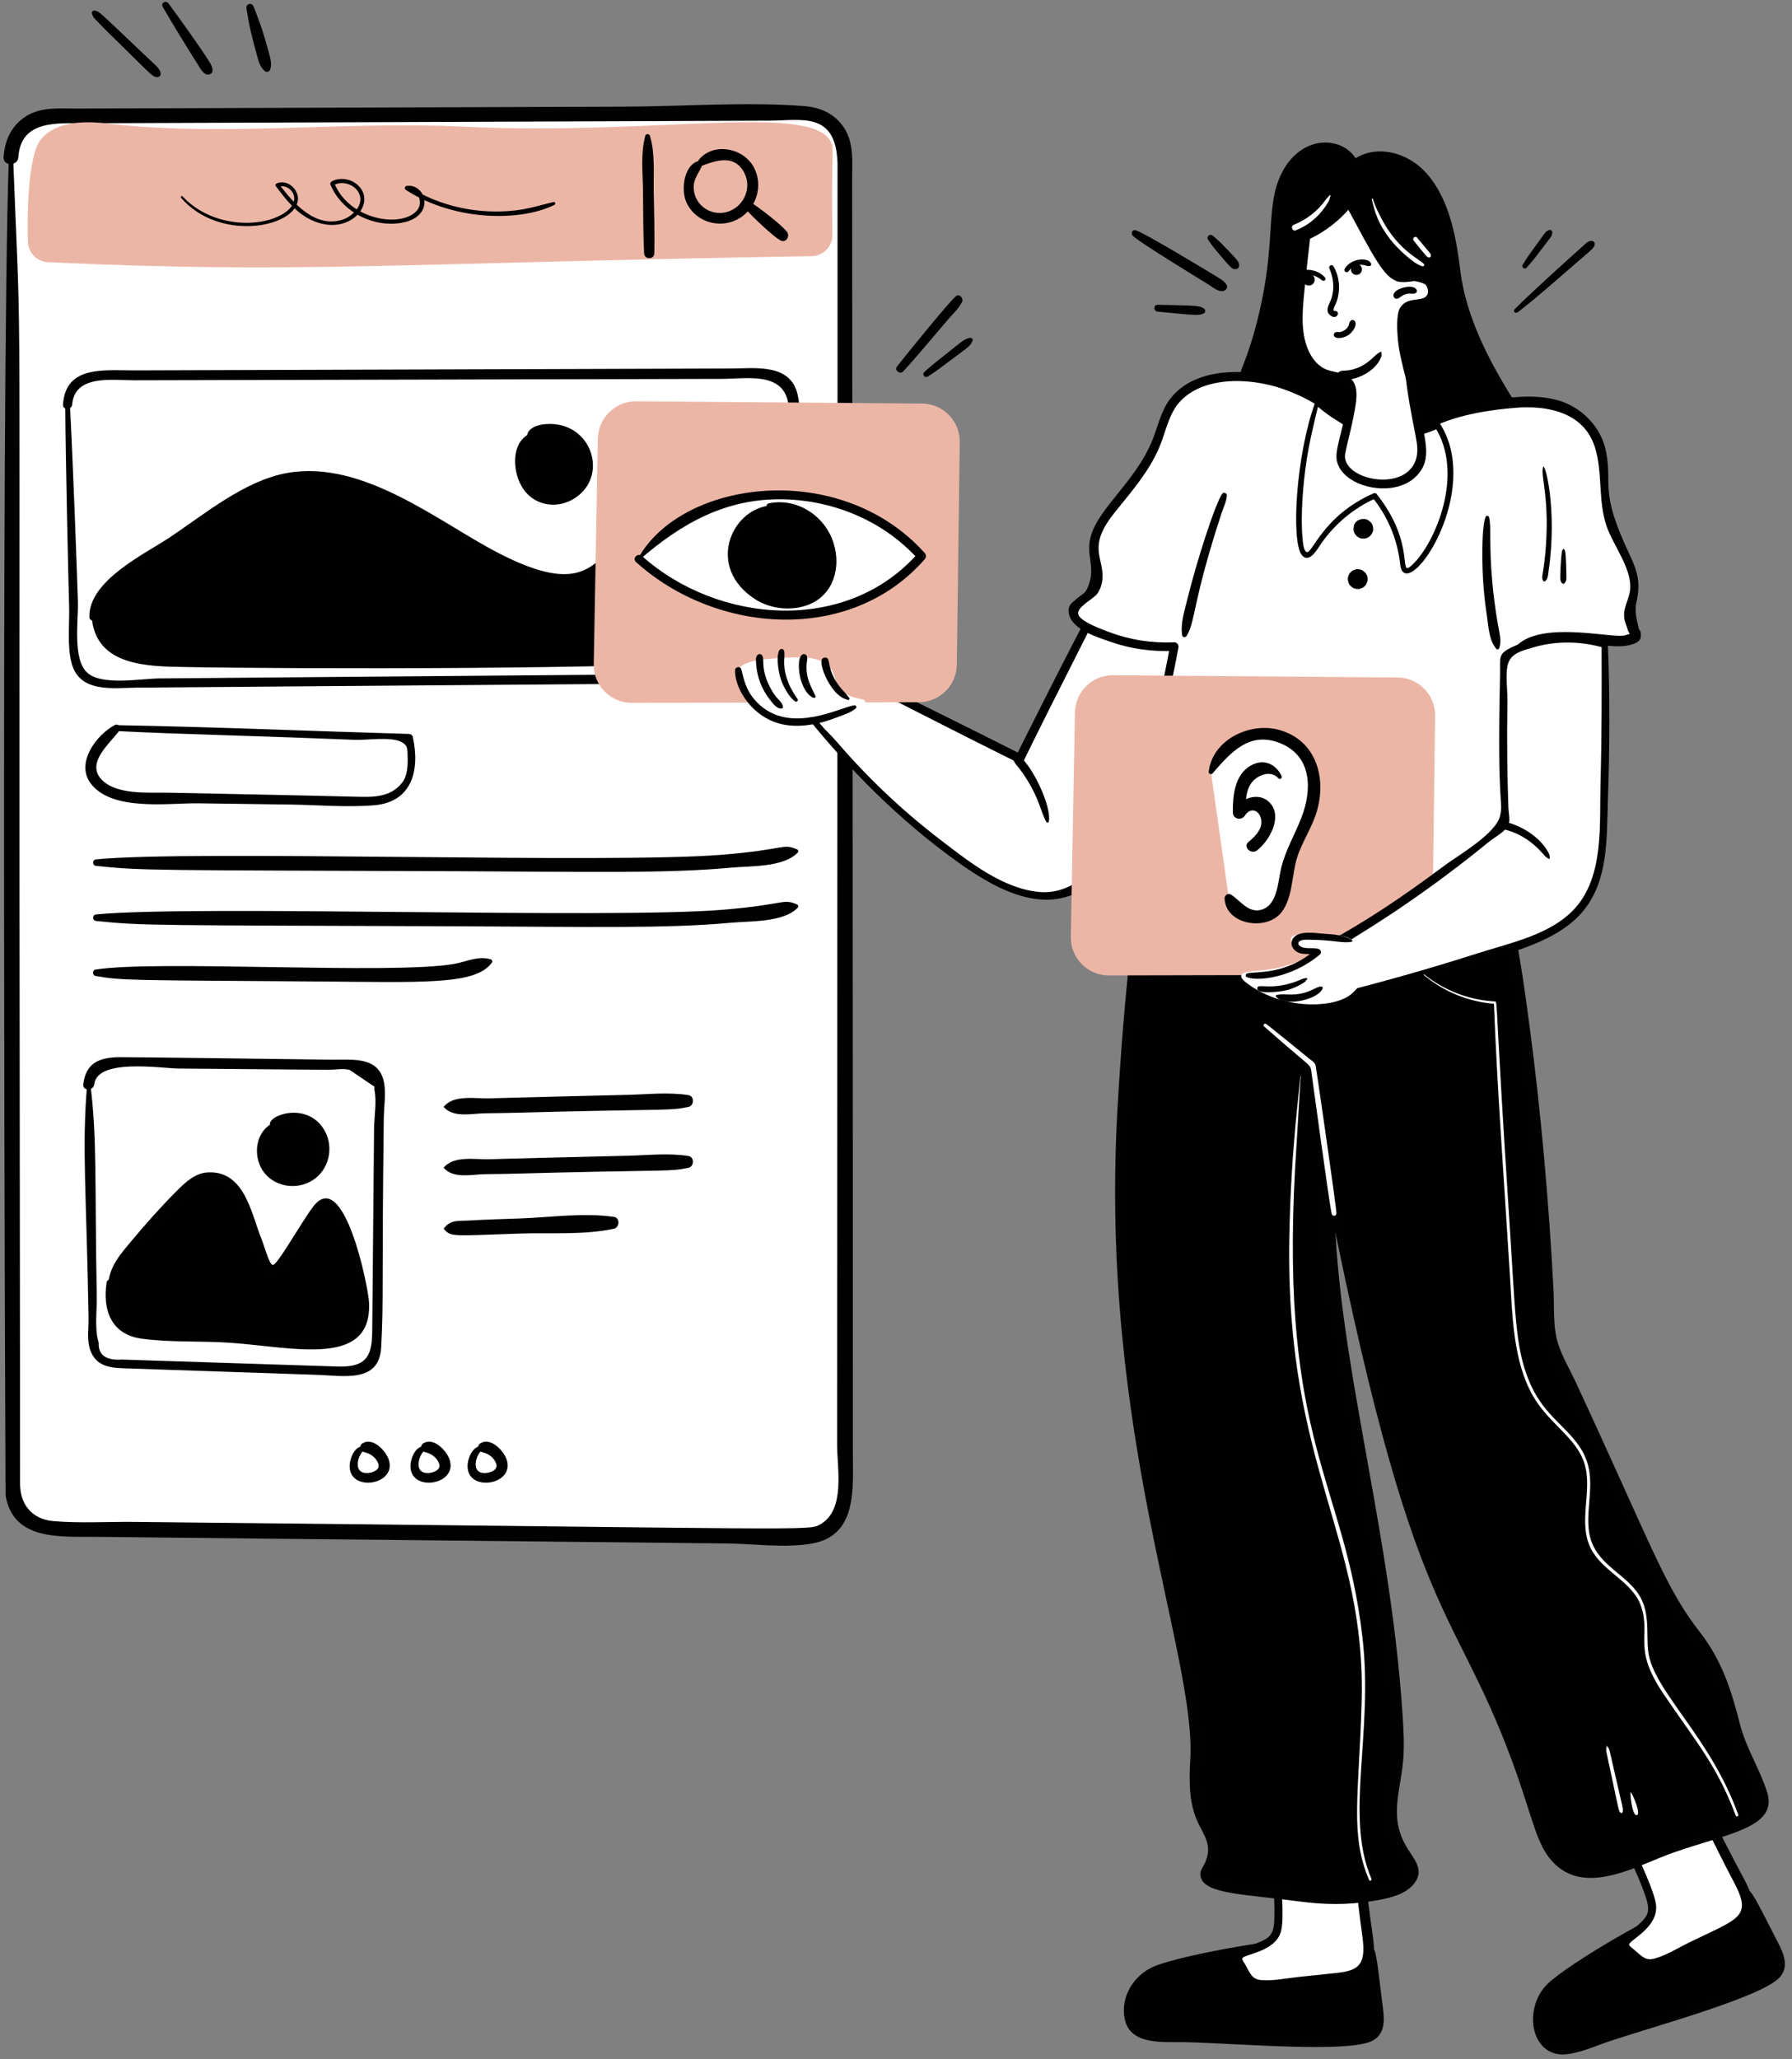 <svg xmlns="http://www.w3.org/2000/svg" xmlns:xlink="http://www.w3.org/1999/xlink" width="940" zoomAndPan="magnify" viewBox="0 0 705 810" height="1080" preserveAspectRatio="xMidYMid meet" version="1.0"><rect x="0" y="0" width="705" height="810" fill="#808080" stroke="none"/><defs><clipPath id="eb58829494"><path d="M 103.383 380.75 L 190.312 380.75 L 190.312 491.027 L 103.383 491.027 Z M 103.383 380.75 " clip-rule="nonzero"/></clipPath></defs><g clip-path="url(#eb58829494)"><path fill="#004aad" d="M 103.383 380.75 L 190.312 380.75 L 190.312 491.109 L 103.383 491.109 Z M 103.383 380.75 " fill-opacity="1" fill-rule="nonzero"/></g><path fill="#ffffff" d="M 4.324 61.773 L 4.949 585.23 C 4.961 594.059 12.074 601.238 20.902 601.328 C 119.32 602.336 217.734 603.344 316.148 604.355 C 325.113 604.449 332.43 597.203 332.43 588.234 C 332.402 412.383 332.379 236.527 332.359 60.672 C 332.359 51.75 325.105 44.527 316.184 44.559 C 217.582 44.918 118.984 45.273 20.383 45.633 C 11.496 45.668 4.316 52.887 4.324 61.77 Z M 4.324 61.773 " fill-opacity="1" fill-rule="nonzero"/><path fill="#010101" d="M 3.492 61.773 C 0.211 152.379 2.172 588.027 2.199 588.199 C 5.105 606.16 23.902 604.367 37.676 604.516 C 61.16 604.762 274.77 607.004 285.953 607.117 C 296.652 607.23 308.617 608.973 319.172 607.199 C 337.406 604.137 335.516 585.582 335.527 571.438 C 335.594 476.23 335.258 94.277 335.234 70.758 C 335.227 63.355 336.125 55.641 331.449 49.367 C 327.703 44.348 322.266 42.156 316.184 41.711 C 292.961 40 268.887 41.871 245.598 41.953 C 220.945 42.039 77.527 42.535 30.469 42.699 C 23.039 42.727 15.398 41.816 9.094 46.512 C 4.086 50.246 1.82 55.676 1.418 61.773 C 1.168 65.508 6.988 65.496 7.234 61.773 C 8.207 46.938 22.883 48.531 33.828 48.488 C 45.031 48.445 292.094 47.5 302.738 47.461 C 315.375 47.414 328.824 43.754 329.492 64.035 C 329.574 66.594 329.312 556.875 329.324 568.078 C 329.332 577.668 332.688 593.809 322.797 599.551 C 318.086 602.285 322.688 601.344 52.773 598.641 C 42.258 598.535 31.375 599.227 20.898 598.32 C 13.391 597.672 8.438 592.641 7.953 585.055 C 7.793 582.531 7.953 584.93 7.82 492.445 C 7.203 61.82 8.863 157.863 5.152 61.773 C 5.109 60.703 3.531 60.699 3.492 61.773 Z M 3.492 61.773 " fill-opacity="1" fill-rule="nonzero"/><path fill="#ffffff" d="M 143.457 569.348 C 140.047 570.145 137.648 576.82 140.266 579.777 C 142.883 582.734 149.801 581.168 151.008 577.879 C 152.305 574.348 147.129 568.492 143.457 569.348 Z M 143.457 569.348 " fill-opacity="1" fill-rule="nonzero"/><path fill="#010101" d="M 143.457 568.797 C 139.398 568.461 137.32 574.098 137.578 577.363 C 138.348 587.105 156.512 583.836 152.852 573.902 C 151.562 570.402 146.566 565.207 142.543 567.777 C 141.273 568.586 141.395 570.723 142.977 571.102 C 145.406 571.691 147.418 572.797 148.594 575.172 C 149.723 577.453 148.082 578.68 145.891 579.223 C 143.488 579.816 140.953 579.223 140.758 576.418 C 140.582 573.941 141.922 571.246 143.852 569.738 C 144.27 569.41 143.879 568.824 143.461 568.793 Z M 143.457 568.797 " fill-opacity="1" fill-rule="nonzero"/><path fill="#ffffff" d="M 167.391 569.348 C 163.98 570.145 161.578 576.82 164.195 579.777 C 166.812 582.734 173.73 581.168 174.938 577.879 C 176.234 574.348 171.059 568.492 167.391 569.348 Z M 167.391 569.348 " fill-opacity="1" fill-rule="nonzero"/><path fill="#010101" d="M 167.391 568.797 C 163.328 568.461 161.25 574.098 161.508 577.363 C 162.277 587.105 180.445 583.836 176.785 573.902 C 175.492 570.402 170.5 565.207 166.473 567.777 C 165.207 568.586 165.324 570.723 166.91 571.102 C 169.34 571.691 171.352 572.797 172.527 575.172 C 173.656 577.453 172.016 578.68 169.82 579.223 C 167.418 579.816 164.887 579.223 164.688 576.418 C 164.516 573.941 165.852 571.246 167.785 569.738 C 168.199 569.41 167.812 568.824 167.391 568.793 Z M 167.391 568.797 " fill-opacity="1" fill-rule="nonzero"/><path fill="#ffffff" d="M 189.848 569.348 C 186.438 570.145 184.035 576.82 186.652 579.777 C 189.27 582.734 196.188 581.168 197.395 577.879 C 198.691 574.348 193.516 568.492 189.848 569.348 Z M 189.848 569.348 " fill-opacity="1" fill-rule="nonzero"/><path fill="#010101" d="M 189.848 568.797 C 185.785 568.461 183.707 574.098 183.965 577.363 C 184.734 587.105 202.902 583.836 199.242 573.902 C 197.949 570.402 192.957 565.207 188.93 567.777 C 187.664 568.586 187.781 570.723 189.367 571.102 C 191.797 571.691 193.809 572.797 194.984 575.172 C 196.113 577.453 194.473 578.68 192.277 579.223 C 189.875 579.816 187.344 579.223 187.145 576.418 C 186.973 573.941 188.312 571.246 190.242 569.738 C 190.656 569.41 190.27 568.824 189.852 568.793 Z M 189.848 568.797 " fill-opacity="1" fill-rule="nonzero"/><path fill="#010101" d="M 25.668 159.113 C 25.805 180.582 26.848 226.695 27.191 238.254 C 27.398 245.281 26.359 253.887 28.121 260.707 C 31.25 272.812 44.629 270.547 54.207 270.473 C 296.848 268.574 292.262 268.672 296.859 268.574 C 301.531 268.473 305.789 268.254 309.297 264.758 C 315.652 258.418 313.316 244.176 313.441 236.16 C 313.711 219.09 313.762 202.016 313.895 184.945 C 313.969 175.691 315.84 164.5 313.824 155.348 C 311.066 142.805 297.141 144.926 287.426 144.953 C 269.426 145.008 72.535 145.633 52.848 145.691 C 41.23 145.73 25.785 143.562 24.793 159.113 C 24.641 161.438 28.203 161.402 28.395 159.113 C 29.363 147.18 44.324 149.605 52.848 149.586 C 60.723 149.566 276.176 149.051 284.051 149.035 C 293.367 149.012 307.711 146.184 310.012 158.148 C 311.328 165.016 309.875 173.547 309.812 180.5 C 309.684 195.344 309.555 210.184 309.422 225.023 C 309.34 234.723 310.477 245.125 309.348 254.766 C 308.859 258.945 307.535 261.793 303.453 263.504 C 296.242 266.535 286.098 264.98 278.324 265.047 C 263.156 265.172 71.617 266.785 62.629 266.859 C 55.254 266.922 39.852 269.879 34.18 264.461 C 28.504 259.043 30.871 243.848 30.652 236.609 C 30.336 226.129 28.656 180.59 27.512 159.117 C 27.449 157.938 25.656 157.922 25.668 159.117 Z M 25.668 159.113 " fill-opacity="1" fill-rule="nonzero"/><path fill="#000000" d="M 36.629 242.699 C 37.008 249.09 42.523 254.875 47.512 257.785 C 55.129 262.23 63.512 260.797 66.07 260.84 C 109.613 261.613 254.461 262.051 297.762 257.406 C 303.797 250.957 302.438 240.359 297.16 233.32 C 291.883 226.277 283.664 221.953 275.719 217.855 C 244.344 201.676 242.773 219.238 231.992 225.391 C 215.125 235.02 184.316 212.398 164.234 201.055 C 152.688 194.531 135.629 185.75 115.719 187.352 C 104.238 188.273 90.223 197.617 62.195 216.305 C 42.25 229.605 36.203 235.59 36.629 242.699 Z M 36.629 242.699 " fill-opacity="1" fill-rule="nonzero"/><path fill="#010101" d="M 36.078 242.699 C 37.617 262.086 58.137 262.105 72.711 262.375 C 114.598 263.156 249.488 263.457 291.211 259.652 C 295.738 259.238 298.035 260.023 300.609 256.359 C 311.387 241.027 293.137 225.461 281.309 218.977 C 273.559 214.727 264.711 209.816 255.645 209.59 C 232.812 209.016 240.09 240.203 196.25 217.625 C 172.887 205.594 143.039 180.652 112.949 186.051 C 96.223 189.051 80.539 202.195 66.836 211.344 C 57.164 217.805 34.875 228.312 35.152 242.699 C 35.191 244.598 38.137 244.605 38.109 242.699 C 38.027 237.523 41.629 233.855 45.254 230.598 C 52.285 224.281 60.555 219.242 68.41 214.039 C 80.758 205.859 93.504 196.07 107.562 190.973 C 149.828 175.652 192.062 233.145 225.117 229.18 C 243.609 226.965 240.84 202.23 273.734 218.648 C 283.285 223.414 295.375 229.227 298.996 240.141 C 299.672 242.176 300.168 244.605 300.141 246.766 C 300.066 252.945 296.453 255.074 291.211 256.461 C 275.238 260.68 66.25 259.434 66.074 259.438 C 53.68 259.68 40.5 256.586 37.164 242.555 C 37.023 241.961 36.027 242.07 36.078 242.703 Z M 36.078 242.699 " fill-opacity="1" fill-rule="nonzero"/><path fill="#000000" d="M 208.262 171.328 C 200.453 177.973 204.664 194.742 214.832 196.672 C 219.488 197.555 224.453 195.73 227.801 192.379 C 232.152 188.02 232.492 180.914 229.676 175.945 C 225.48 168.559 214.281 166.207 208.258 171.332 Z M 208.262 171.328 " fill-opacity="1" fill-rule="nonzero"/><path fill="#010101" d="M 207.957 170.809 C 201.145 174.59 201.707 184.785 204.969 190.852 C 209.578 199.418 220.23 200.895 227.695 194.82 C 238.715 185.852 232.566 166.988 216.578 166.762 C 207.52 166.637 206.262 171.902 208.258 172.156 C 210.59 172.457 212.664 170.781 215.004 170.523 C 228.68 169.031 234.816 186.043 224.461 192.852 C 212.449 200.746 200.25 186.117 208.777 171.629 C 209.086 171.102 208.477 170.52 207.953 170.805 Z M 207.957 170.809 " fill-opacity="1" fill-rule="nonzero"/><path fill="#010101" d="M 45.199 285.172 C 37.863 289.074 29.609 300.152 35.707 308.195 C 44.113 319.277 66.34 315.824 77.93 315.98 C 89.941 316.141 101.953 316.305 113.969 316.465 C 124.93 316.613 136.285 317.66 147.207 316.746 C 162.223 315.496 165.27 302.805 162.406 289.848 C 162.254 289.16 161.559 288.711 160.891 288.691 C 122.578 287.59 84.246 285.918 45.922 285.254 C 44.434 285.227 44.445 287.488 45.922 287.559 C 72.633 288.891 85.652 288.906 139.539 291.008 C 144.305 291.195 153.441 289.738 157.605 291.711 C 160.496 293.086 160.273 294.441 160.371 297.867 C 160.465 301.094 160.285 305.207 158.215 307.855 C 153.492 313.906 146.281 313.551 139.438 313.375 C 115.117 312.762 90.789 312.32 66.461 311.805 C 58.832 311.645 45.52 312.91 39.727 306.375 C 33.898 299.801 43.484 292.219 47.156 287.129 C 48.047 285.895 46.359 284.555 45.199 285.172 Z M 45.199 285.172 " fill-opacity="1" fill-rule="nonzero"/><path fill="#010101" d="M 37.875 340.605 C 56.312 342.539 59.773 342.227 181.805 342.699 C 230.449 342.887 262.348 343.652 287.445 341.309 C 295.215 340.582 308.152 341.223 313.785 335.43 C 314.117 335.09 314.129 334.34 313.617 334.121 C 307.66 331.609 309.535 334.129 284.203 336.207 C 239.582 339.867 76.867 334.273 37.875 338.02 C 36.09 338.191 36.367 340.605 37.875 340.605 Z M 37.875 340.605 " fill-opacity="1" fill-rule="nonzero"/><path fill="#010101" d="M 37.875 362.266 C 56.312 364.199 59.773 363.887 181.805 364.359 C 230.449 364.547 262.348 365.312 287.445 362.969 C 295.215 362.242 308.152 362.887 313.785 357.09 C 314.117 356.75 314.129 356 313.617 355.785 C 307.66 353.27 309.535 355.789 284.203 357.867 C 239.582 361.527 76.867 355.938 37.875 359.68 C 36.09 359.852 36.367 362.266 37.875 362.266 Z M 37.875 362.266 " fill-opacity="1" fill-rule="nonzero"/><path fill="#010101" d="M 37.531 383.879 C 47.781 385.715 51.23 385.555 122.312 386.043 C 166.91 386.348 187.133 387.59 193.562 378.582 C 193.883 378.133 193.539 377.5 193.066 377.359 C 187.984 375.848 183.711 378.273 178.547 379.176 C 154.215 383.422 61.352 377.516 37.535 381.387 C 36.289 381.59 36.309 383.66 37.535 383.879 Z M 37.531 383.879 " fill-opacity="1" fill-rule="nonzero"/><path fill="#ffffff" d="M 34.93 426.469 C 35.52 460.359 36.109 494.254 36.699 528.141 C 36.781 532.609 40.344 536.23 44.809 536.379 C 76.371 537.422 107.93 538.469 139.492 539.512 C 144.195 539.668 148.109 535.922 148.156 531.215 L 149.219 427.398 C 149.27 422.766 145.551 418.973 140.918 418.926 C 108.41 418.594 75.906 418.266 43.398 417.934 C 38.676 417.887 34.844 421.746 34.93 426.469 Z M 34.93 426.469 " fill-opacity="1" fill-rule="nonzero"/><path fill="#010101" d="M 34.297 426.469 C 32.133 451.027 34.023 469.32 34.84 518.301 C 34.902 522.23 34.141 527.148 35.465 530.945 C 38.039 538.336 44.766 538.082 51.336 538.305 C 75.82 539.137 100.312 539.965 124.797 540.797 C 135.297 541.148 149.211 544.066 149.961 529.977 C 151.012 510.168 150.145 505.988 150.992 439.738 C 151.051 435.098 152.07 429.227 150.809 424.652 C 148.277 415.465 138.191 416.93 130.828 416.832 C 127.086 416.785 50.504 415.766 46.762 415.836 C 39.062 415.977 33.777 418.07 32.766 426.469 C 32.434 429.223 36.77 429.211 37.094 426.469 C 38.301 416.16 63.398 420.246 70.301 420.305 C 80.391 420.391 119.621 420.727 129.148 420.801 C 131.578 420.82 135.297 420.133 137.555 420.863 C 137.633 420.891 147.277 427.402 147.289 427.438 C 147.43 427.766 147.199 428.297 147.281 428.641 C 148.32 433.176 147.199 439.32 147.164 443.941 C 147.094 452.949 146.609 505.695 146.445 523.055 C 146.363 532.125 145.27 537.918 132.965 537.523 C 101.707 536.512 77.695 535.738 48.074 534.781 C 41.68 535.211 38.594 532.992 38.828 528.117 C 37.121 522.887 38.172 515.621 38.07 510.102 C 37.234 464.223 38.238 448.223 35.562 426.469 C 35.465 425.668 34.371 425.641 34.297 426.469 Z M 34.297 426.469 " fill-opacity="1" fill-rule="nonzero"/><path fill="#000000" d="M 43.801 505.113 C 44.613 499.844 46.664 496.07 66.926 474.332 C 74.402 466.312 77.461 463.445 82.062 463.316 C 87.035 463.176 91.57 466.539 94.266 470.723 C 96.961 474.902 98.168 479.84 99.434 484.652 C 99.645 485.457 100.836 488.105 103.066 493.449 C 105.371 498.965 105.742 499.746 106.586 499.953 C 108.512 500.43 110.996 497.48 117.699 487.176 C 125.543 475.113 125.871 473.434 127.695 473.285 C 134.16 472.773 140.656 493 142.699 506.828 C 147.398 538.652 126.137 526.316 62.918 525.012 C 57.207 524.895 50.594 524.945 46.566 520.352 C 42.219 515.395 43.375 507.891 43.801 505.113 Z M 43.801 505.113 " fill-opacity="1" fill-rule="nonzero"/><path fill="#010101" d="M 44.922 505.418 C 47.398 496.941 67.676 475.969 74.16 469.973 C 81.383 463.297 89.02 465.492 93.828 474.418 C 97.816 481.816 100.316 502.156 107.129 502.199 C 115.09 502.254 122.637 479 127.055 476.402 C 130.863 474.164 134.152 482.949 135.445 486.262 C 138.82 494.906 144.977 511.691 140.418 520.551 C 135.129 530.84 114.402 526.09 105.34 525.441 C 64.039 522.488 84.418 523.922 61.832 523.055 C 56.852 522.863 53.625 522.828 49.695 519.676 C 45.207 516.078 44.891 511.059 45.684 505.637 C 46.043 503.176 42.281 502.117 41.918 504.598 C 40.328 515.543 43.852 524.953 55.781 526.574 C 67.332 528.145 79.414 527.344 91.074 528.215 C 116.371 530.102 146.273 537.82 145.199 512.449 C 144.934 506.199 135.25 458.508 123.125 474.73 C 118.137 481.402 108.949 497.984 107.277 497.582 C 105.859 497.246 103.812 489.617 103.078 487.867 C 98.934 477.941 96.551 460.645 82.062 461.145 C 76.758 461.324 72.938 465.047 69.395 468.59 C 63.242 474.738 57.406 481.324 51.832 487.996 C 47.551 493.117 42.945 498.168 42.641 505.117 C 42.582 506.449 44.559 506.664 44.918 505.426 Z M 44.922 505.418 " fill-opacity="1" fill-rule="nonzero"/><path fill="#000000" d="M 106.91 442.781 C 101.812 447.375 100.988 456.066 106.258 461.27 C 111.434 466.379 120.133 465.805 124.801 460.312 C 129.598 454.66 128.332 445.91 122.672 441.805 C 117.938 438.375 111.164 438.945 106.91 442.781 Z M 106.91 442.781 " fill-opacity="1" fill-rule="nonzero"/><path fill="#010101" d="M 106.562 442.188 C 100.113 446.066 99.488 455.672 104.004 461.344 C 108.863 467.453 118.176 468.191 124.207 463.387 C 130.117 458.68 131.297 449.871 127.055 443.648 C 120.012 433.324 105.211 438.797 106.227 442.488 C 106.504 443.504 107.207 443.66 108.219 443.625 C 110.309 443.547 112.148 440.371 118.02 441.766 C 124.504 443.309 127.637 450.895 124.895 456.797 C 122.137 462.742 114.16 464.867 108.793 461.117 C 102.383 456.637 103.93 448.824 107.496 443.129 C 107.863 442.543 107.141 441.844 106.559 442.191 Z M 106.562 442.188 " fill-opacity="1" fill-rule="nonzero"/><path fill="#010101" d="M 174.574 435.449 C 178.535 439.867 185.602 437.949 191.117 437.906 C 200.457 437.832 209.801 437.508 219.141 437.285 C 263.469 436.242 263.652 436.906 270.879 435.395 C 273.113 434.926 273.23 431.137 270.879 430.766 C 263.121 429.535 255.004 430.457 247.164 430.652 C 243.828 430.73 196.094 431.895 192.766 432.02 C 186.953 432.23 178.559 430.469 174.574 435.328 C 174.543 435.367 174.539 435.41 174.574 435.449 Z M 174.574 435.449 " fill-opacity="1" fill-rule="nonzero"/><path fill="#010101" d="M 174.574 459.402 C 178.535 463.82 185.602 461.898 191.117 461.859 C 200.457 461.785 209.801 461.457 219.141 461.234 C 263.469 460.191 263.652 460.859 270.879 459.344 C 273.113 458.879 273.23 455.09 270.879 454.719 C 263.121 453.488 255.004 454.406 247.164 454.602 C 243.828 454.684 196.094 455.844 192.766 455.969 C 186.953 456.184 178.559 454.422 174.574 459.281 C 174.543 459.316 174.539 459.363 174.574 459.398 Z M 174.574 459.402 " fill-opacity="1" fill-rule="nonzero"/><path fill="#010101" d="M 174.574 483.352 C 177.488 486.594 177.223 486.145 204.473 485.219 C 216.52 484.812 229.797 485.879 241.586 483.297 C 243.789 482.812 243.961 479.016 241.586 478.668 C 229.605 476.918 216.562 478.852 204.473 479.285 C 197.844 479.52 191.203 479.688 184.578 480.082 C 180.047 480.352 177.398 479.66 174.574 483.23 C 174.543 483.27 174.539 483.312 174.574 483.352 Z M 174.574 483.352 " fill-opacity="1" fill-rule="nonzero"/><path fill="#ecb6a6" d="M 18.887 103.148 C 14.555 102.949 11.129 99.457 10.977 95.125 C 10.68 86.762 10.707 61.059 16.203 54.645 C 23.344 46.309 37.895 48.113 42.363 48.621 C 88.613 53.887 135.496 47.527 181.984 49.809 C 259.414 53.613 322.066 39.652 327.367 56.988 C 327.992 59.027 327.035 63.406 327.484 92.328 C 327.555 96.914 323.895 100.68 319.312 100.758 C 153.363 103.516 118.766 107.727 18.891 103.145 Z M 18.887 103.148 " fill-opacity="1" fill-rule="nonzero"/><path fill="#010101" d="M 253.863 53.43 C 251.984 60.352 252.875 67.883 252.965 75.008 C 253.07 83.207 252.996 91.426 253.395 99.613 C 253.523 102.195 257.375 102.227 257.43 99.613 C 257.605 91.418 257.305 83.203 257.184 75.008 C 257.074 67.879 257.766 60.305 255.695 53.43 C 255.426 52.543 254.113 52.504 253.863 53.43 Z M 253.863 53.43 " fill-opacity="1" fill-rule="nonzero"/><path fill="#010101" d="M 276.031 63.059 C 269.098 63.762 267.801 74.297 269.918 79.301 C 273.207 87.062 282.539 90.117 289.953 86.379 C 297.465 82.594 300.613 73.031 296.457 65.594 C 292.305 58.172 280.828 55.891 275.023 62.723 C 274.199 63.695 274.953 65.656 276.41 65.105 C 282.285 62.871 289.012 60.906 292.715 67.781 C 295.84 73.594 292.969 80.691 286.961 83.047 C 280.523 85.57 273.332 81.227 272.922 74.219 C 272.672 69.93 275.48 67.633 276.684 63.91 C 276.805 63.527 276.461 63.016 276.031 63.059 Z M 276.031 63.059 " fill-opacity="1" fill-rule="nonzero"/><path fill="#010101" d="M 293.484 82.367 C 296.211 85.473 303.879 92.723 306.898 94.504 C 309.152 95.836 311.027 92.918 309.535 91.086 C 307.176 88.188 298.898 81.852 295.543 79.695 C 293.848 78.602 292.262 80.973 293.48 82.363 Z M 293.484 82.367 " fill-opacity="1" fill-rule="nonzero"/><path fill="#010101" d="M 71.242 77.832 C 85.859 94.637 113.938 89.965 116.996 79.766 C 118.363 75.203 113.484 70.301 108.945 72.094 C 108.547 72.25 108.184 72.762 108.5 73.188 C 112.34 78.328 116.406 83.648 122.344 86.477 C 136.648 93.293 147.527 81.133 141.766 73.895 C 137.238 68.203 129.277 70.762 129.949 72.457 C 133.93 82.457 145.062 88.766 155.691 87.938 C 171.988 86.668 168.066 72.105 160.082 73.121 C 159.277 73.223 158.902 74.203 159.656 74.688 C 179.355 87.438 205.582 86.965 218.16 80.551 C 218.773 80.238 218.34 79.309 217.699 79.465 C 212.766 80.664 207.988 82.156 202.914 82.75 C 188.555 84.426 173.195 81.43 160.504 73.238 C 160.363 73.762 160.223 74.285 160.082 74.805 C 164.809 74.199 166.82 80.078 163.711 83.176 C 157.109 89.762 137.191 86.227 131.523 72.023 C 131.398 72.332 131.273 72.637 131.148 72.945 C 134.453 70.863 139.43 72.43 141.18 75.906 C 143.488 80.496 138.762 85.125 134.711 86.414 C 124.012 89.812 115.43 79.957 109.789 72.438 C 109.641 72.805 109.492 73.172 109.344 73.531 C 113.836 71.746 119.773 78.461 111.934 83.742 C 102.867 89.852 83.297 89.574 71.832 77.246 C 71.465 76.852 70.898 77.434 71.246 77.836 Z M 71.242 77.832 " fill-opacity="1" fill-rule="nonzero"/><path fill="#010101" d="M 597.09 122.852 C 604.465 117.129 611.699 110.723 620.707 102.91 C 626.25 98.098 627.336 97.52 627.367 95.887 C 627.379 95.234 626.84 94.824 626.25 94.766 C 624.809 94.625 623.652 95.996 622.641 96.887 C 620.062 99.164 602.844 114.605 595.875 121.641 C 595.078 122.449 596.242 123.508 597.09 122.852 Z M 597.09 122.852 " fill-opacity="1" fill-rule="nonzero"/><path fill="#010101" d="M 600.547 105.332 C 604.605 100.641 602.172 103.652 609.766 93.695 C 610.449 92.797 610.43 92.922 610.676 91.672 C 610.84 90.82 610.016 90.137 609.223 90.555 C 607.984 91.207 608.332 90.906 606.336 93.652 C 599.988 102.402 601.996 99.523 599.043 104.172 C 598.469 105.074 599.828 106.16 600.547 105.332 Z M 600.547 105.332 " fill-opacity="1" fill-rule="nonzero"/><path fill="#010101" d="M 445.543 92.598 C 447.184 94.691 471.559 109.52 475.27 111.82 C 476.852 112.797 480.121 115.621 482.027 114.105 C 484.23 112.359 480.844 110.172 479.527 109.344 C 477.645 108.156 449.414 91.062 446.73 90.559 C 445.473 90.324 444.789 91.637 445.543 92.602 Z M 445.543 92.598 " fill-opacity="1" fill-rule="nonzero"/><path fill="#010101" d="M 475.23 94.207 C 476.031 95.297 476.734 96.461 477.598 97.5 C 484.867 106.262 484.793 106.031 486.539 105.785 C 487.32 105.676 488.043 104.316 486.938 102.668 C 486.039 101.332 480.496 95.75 480.156 95.406 C 479.215 94.445 478.145 93.629 477.145 92.727 C 476.016 91.703 474.48 93.184 475.23 94.203 Z M 475.23 94.207 " fill-opacity="1" fill-rule="nonzero"/><path fill="#010101" d="M 455.469 122.59 C 470.367 124 471.648 124.281 473.629 123.227 C 474.398 122.812 474.266 121.785 473.629 121.344 C 471.754 120.039 469.477 120.227 455.469 119.887 C 453.598 119.844 453.887 122.59 455.469 122.59 Z M 455.469 122.59 " fill-opacity="1" fill-rule="nonzero"/><path fill="#010101" d="M 355.289 146.125 C 359.34 141.805 361.867 138.703 372.719 125.961 C 374.637 123.715 377.105 121.457 378.465 118.82 C 379.172 117.449 377.598 115.355 376.117 116.473 C 373.652 118.336 354.703 141.766 352.84 144.234 C 351.77 145.652 354.094 147.398 355.289 146.125 Z M 355.289 146.125 " fill-opacity="1" fill-rule="nonzero"/><path fill="#010101" d="M 364.945 148.16 C 368.07 146.219 369.711 144.887 378.82 138.094 C 380.324 136.973 382.004 135.836 382.645 133.988 C 382.82 133.488 382.352 132.863 381.82 132.902 C 379.645 133.07 378.473 134.277 372.43 139.082 C 369.434 141.465 366.371 143.77 363.586 146.398 C 362.668 147.266 363.859 148.832 364.945 148.156 Z M 364.945 148.16 " fill-opacity="1" fill-rule="nonzero"/><path fill="#010101" d="M 36.176 5.344 C 36.691 6.969 36.816 6.879 38.641 8.785 C 41.461 11.73 40.215 10.469 48.445 18.539 C 59.91 29.773 60.117 30.379 61.984 30.324 C 62.637 30.305 63.207 29.781 63.203 29.102 C 63.191 27.238 61.695 26.168 57.797 22.461 C 37.949 3.605 39.199 4.676 37.355 4.164 C 36.672 3.977 35.957 4.637 36.176 5.34 Z M 36.176 5.344 " fill-opacity="1" fill-rule="nonzero"/><path fill="#010101" d="M 64.004 2.664 C 68.438 10.352 73.09 17.867 77.816 25.371 C 78.703 26.781 80.242 29.82 82.32 29.289 C 84.578 28.711 83.371 25.961 82.59 24.672 C 79.617 19.754 70.652 7.262 66.281 1.332 C 65.297 -0.004 63.137 1.156 64.004 2.66 Z M 64.004 2.664 " fill-opacity="1" fill-rule="nonzero"/><path fill="#010101" d="M 96.949 3.32 C 98.371 12.07 99.086 14.309 101.176 22.059 C 101.742 24.156 102.383 26.449 104.094 27.902 C 104.863 28.562 105.965 28.305 106.297 27.32 C 107.203 24.625 106.141 22.02 104.078 14.789 C 102.891 10.629 101.352 6.562 99.746 2.551 C 99.051 0.812 96.645 1.465 96.949 3.32 Z M 96.949 3.32 " fill-opacity="1" fill-rule="nonzero"/><path fill="#000000" d="M 538.973 766.117 C 539.875 767.125 540.012 767.68 542.645 789.84 C 543.68 798.516 542.48 802.152 532.676 802.891 C 509.648 804.625 486.504 801.82 463.414 801.555 C 455.387 801.461 448.797 801.77 445.578 797.328 C 442.367 792.898 443.809 785.531 447.047 780.82 C 450.598 775.648 456.117 773.961 465.035 771.797 C 489.352 765.883 505.809 764.461 510.98 764.039 C 532.906 762.25 536.535 763.375 538.977 766.117 Z M 538.973 766.117 " fill-opacity="1" fill-rule="nonzero"/><path fill="#010101" d="M 538.207 766.566 C 538.766 767.355 538.66 767.434 540.957 787.438 C 542.895 804.273 544 802.906 476.352 800.223 C 456.586 799.441 451.488 800.793 447.688 797.273 C 443.047 792.977 445.23 781.047 454.582 776.645 C 466.328 771.117 531.449 759.801 538.016 767.074 C 539.184 768.367 541.094 766.453 539.93 765.164 C 537.574 762.555 534.125 761.855 530.48 761.668 C 508.84 760.562 464.191 769.152 453.961 773.512 C 446.117 776.855 440.684 785.441 442.465 794.117 C 444.629 804.695 457.844 803.098 465.914 803.27 C 487.207 803.723 531.328 807.789 540.309 802.531 C 545.762 799.344 544.402 792.648 543.758 787.438 C 541.516 769.242 541.41 767.137 539.605 765.492 C 538.898 764.848 537.594 765.703 538.207 766.57 Z M 538.207 766.566 " fill-opacity="1" fill-rule="nonzero"/><path fill="#ffffff" d="M 531.559 704.57 C 534.316 730.547 536.387 750.246 538.031 761.695 C 538.43 764.449 539.496 770.992 535.684 774.785 C 532.469 777.977 529.719 777.66 501.5 780.496 C 491.609 781.492 491.672 779.488 488.645 774.129 C 485.395 768.379 487.23 768.898 493.043 766.648 C 500.918 763.602 503 762.496 502.949 753.168 C 502.816 729.891 497.133 714.332 500.066 709.934 C 505.324 702.051 522.453 701.961 531.559 704.578 Z M 531.559 704.57 " fill-opacity="1" fill-rule="nonzero"/><path fill="#010101" d="M 530.043 704.57 C 531.461 721.723 533.695 745.367 535.996 761.871 C 537.492 772.602 534.676 775.094 526.137 776.023 C 520.938 776.594 515.734 777.121 510.535 777.672 C 505.906 778.16 500.926 779.242 496.27 778.867 C 492.621 778.574 492.059 776.621 489.805 772.598 C 489.543 772.141 488.551 770.895 488.746 770.328 C 489.332 768.621 501.621 767.895 503.938 759.785 C 505.336 754.898 504.074 740.844 503.516 735.918 C 502.535 727.254 499.766 714.289 501.227 711.059 C 504.145 704.625 520.543 703.098 531.148 706.066 C 533.074 706.602 533.895 703.617 531.973 703.078 C 521.031 700 499.18 700.879 497.797 712.066 C 496.84 719.789 501.922 735.707 501.328 755.07 C 501.148 760.957 499.504 762.355 494.68 764.266 C 489.402 766.348 483.57 766.93 485.781 772.359 C 486.652 774.492 487.855 776.676 489.102 778.613 C 492.863 784.465 499.387 782.562 517.109 780.871 C 526.895 779.934 537.621 780.789 540.078 770.867 C 540.875 767.648 540.492 764.375 540.023 761.148 C 537.289 742.352 535.523 723.406 533.082 704.57 C 532.836 702.688 529.887 702.59 530.051 704.57 Z M 530.043 704.57 " fill-opacity="1" fill-rule="nonzero"/><path fill="#000000" d="M 686.66 743.77 C 687.855 744.414 688.172 744.887 698.246 764.793 C 702.195 772.59 702.316 776.414 693.359 780.473 C 672.328 790 649.621 795.309 627.84 802.98 C 620.266 805.648 614.188 808.195 609.641 805.129 C 605.105 802.07 603.93 794.656 605.355 789.117 C 606.918 783.047 611.523 779.566 619.156 774.473 C 639.973 760.574 654.941 753.594 659.652 751.422 C 679.633 742.219 683.426 742.031 686.664 743.77 Z M 686.66 743.77 " fill-opacity="1" fill-rule="nonzero"/><path fill="#010101" d="M 686.211 744.539 C 686.859 744.984 686.883 745.266 695.945 763.34 C 703.352 778.113 704.117 776.727 641.223 796.754 C 619.855 803.559 616.852 806.227 611.977 804.496 C 606.004 802.379 603.73 790.332 610.516 783.125 C 619.469 773.609 677.5 740.461 685.98 744.938 C 687.516 745.75 688.887 743.418 687.344 742.602 C 684.039 740.855 680.758 741.391 677.281 742.461 C 656.027 749.02 616.285 772.867 608.676 780.516 C 598.766 790.473 602.465 809.988 616.848 807.984 C 622.559 807.191 628.066 804.621 633.5 802.812 C 651.527 796.82 693.781 785.324 700.316 777.617 C 704.496 772.684 700.812 766.715 698.367 761.93 C 690.172 745.922 689.273 743.887 686.898 742.914 C 685.91 742.508 685.434 744.004 686.211 744.539 Z M 686.211 744.539 " fill-opacity="1" fill-rule="nonzero"/><path fill="#ffffff" d="M 658.582 688.508 C 670.086 711.961 678.785 729.758 684.262 739.945 C 685.578 742.395 688.832 748.176 686.547 753.043 C 684.621 757.145 681.926 757.789 656.395 770.133 C 647.445 774.461 646.816 772.559 642.133 768.562 C 637.109 764.277 639.012 764.137 643.699 760.031 C 650.047 754.465 651.625 752.711 648.375 743.969 C 640.27 722.148 629.586 709.484 630.836 704.344 C 633.074 695.141 649.129 689.176 658.582 688.508 Z M 658.582 688.508 " fill-opacity="1" fill-rule="nonzero"/><path fill="#010101" d="M 657.273 689.273 C 664.312 704.516 674.609 726.137 682.129 740.312 C 689.551 754.305 684.047 754.52 664.344 764.168 C 660.07 766.262 655.656 769.07 651.062 770.359 C 647.508 771.355 646.332 769.879 642.566 766.629 C 642.219 766.332 640.969 765.473 640.922 764.957 C 640.766 763.18 652.676 758.23 651.48 749.082 C 650.797 743.887 644.926 731.383 642.586 726.75 C 638.52 718.695 632.012 708.48 632.328 704.93 C 632.609 701.781 635.902 698.875 638.375 697.176 C 644.211 693.16 651.559 690.605 658.582 690.062 C 660.559 689.914 660.574 686.816 658.582 686.965 C 651.582 687.496 644.57 689.785 638.52 693.371 C 634.062 696.016 628.234 700.902 629.344 706.75 C 630.656 713.68 640.438 726.461 647.098 745.125 C 649.508 751.887 648.586 753.543 644.211 757.414 C 639.953 761.176 634.824 763.625 639.02 768.113 C 648.273 778.004 649.793 775.355 671.121 765.172 C 679.949 760.957 690.352 758.039 689.328 748.031 C 688.965 744.473 687.344 741.34 685.676 738.242 C 676.727 721.602 668.602 704.516 659.891 687.746 C 658.977 685.992 656.461 687.531 657.27 689.277 Z M 657.273 689.273 " fill-opacity="1" fill-rule="nonzero"/><path fill="#000000" d="M 457.484 304.473 C 455.07 318.363 452.07 337.312 449.391 359.898 C 443.898 406.211 437.699 458.484 442.887 518.547 C 449.316 593.043 471.691 661.367 470.891 686.867 C 470.68 693.613 468.48 708.93 474.742 718.434 C 483.059 731.062 473.609 733.949 474.566 737.719 C 475.492 741.371 483.406 742.148 499.465 744.086 C 519.855 746.551 517.871 746.602 520.176 746.645 C 530.203 746.844 553.445 745.586 555.629 737.07 C 556.719 732.809 551.512 730.727 548.391 722.051 C 544.324 710.762 548.07 700.125 548.844 697.121 C 551.969 684.98 547.945 637.957 523.727 505.57 C 518.387 434.34 530.285 424.539 532.254 379.922 C 532.953 364.031 533.242 355.906 530.355 346.805 C 521.789 319.789 493.238 297.422 457.488 304.473 Z M 457.484 304.473 " fill-opacity="1" fill-rule="nonzero"/><path fill="#010101" d="M 455.805 304.012 C 446.547 347.406 442.07 392.746 439.59 437.004 C 432.477 563.898 470.539 650.77 468.285 691.828 C 467.855 699.691 467.609 708.09 470.684 715.516 C 473.238 721.668 477.359 725.5 474.066 732.758 C 473.16 734.75 471.777 735.895 472.379 738.324 C 474.051 745.09 489.785 745.059 511.395 747.953 C 520.863 749.223 529.914 749.348 539.473 747.844 C 544.973 746.977 552.57 745.699 556.293 740.98 C 560.238 735.984 556.938 732.062 554.043 727.598 C 546.055 715.277 550.953 705.098 552.031 692.387 C 552.535 686.445 552.176 680.402 551.785 674.465 C 546.582 594.785 522.617 523.875 525.164 460.004 C 526.332 430.648 533.02 413.734 534.668 379.922 C 535.152 369.957 535.949 359.586 533.672 349.773 C 525.719 315.52 490.16 295.984 456.891 302.34 C 454.09 302.875 455.277 307.129 458.07 306.613 C 490.312 300.617 525.656 321.652 529.859 355.906 C 533.691 387.105 523.391 417.816 520.957 448.637 C 519.395 468.402 518.488 489.949 521.961 509.52 C 526.574 535.477 551.625 669.77 546.664 695.488 C 545.332 702.383 541.848 710.992 545.984 722.715 C 547.332 726.539 552.207 730.836 552.773 734.465 C 554.395 744.906 525.164 744.684 518.43 744.129 C 514.012 743.762 509.586 742.961 505.184 742.43 C 485.477 740.039 478.66 740.102 477.523 737.234 C 476.77 735.344 480.07 731.348 480.316 728.738 C 480.57 726.027 479.918 723.504 478.832 721.051 C 475.23 712.902 471.902 712.332 472.809 693.816 C 474.27 663.859 464.551 633.824 458.59 604.719 C 433.844 483.875 443.281 424.121 459.219 304.477 C 459.48 302.535 456.207 302.109 455.801 304.012 Z M 455.805 304.012 " fill-opacity="1" fill-rule="nonzero"/><path fill="#000000" d="M 518.344 329.387 C 530.363 315.859 553.152 308.223 569.508 315.465 C 581.938 320.969 591.73 335.551 601.59 419.824 C 605.531 453.496 608.434 489.344 609.812 527.219 C 625.273 560.441 637.051 586.051 644.754 603.781 C 659.086 636.773 667.793 642.812 673.016 652.082 C 683.559 670.809 678.934 676.828 689.969 699.098 C 692.777 704.766 694.23 706.703 693.57 709.793 C 692.074 716.77 682.184 718.516 657.598 726.844 C 646.836 730.492 639.465 736.129 627.293 736.277 C 623.664 736.324 621.262 736.328 618.375 735.141 C 609.121 731.348 606.473 720.125 602.105 706.547 C 574.152 619.648 556.895 658.531 510.129 395.16 " fill-opacity="1" fill-rule="nonzero"/><path fill="#010101" d="M 519.602 330.645 C 534.062 315.227 566.066 305.449 579.512 326.875 C 596.637 354.172 605.086 475.312 606.707 507.355 C 607.023 513.602 606.18 521.098 607.566 527.219 C 609.406 535.336 614.945 543.586 618.453 551.172 C 641.727 601.555 640.457 601.141 648.289 616.988 C 660.594 641.891 667.016 645.391 672.359 655.59 C 679.051 668.348 680.199 682.961 686.117 696.07 C 688.793 702.008 694.867 708.773 687.938 713.582 C 682.332 717.473 674.527 719.051 668.141 721.172 C 659.359 724.086 651.027 727.59 642.457 731.004 C 632.027 735.152 618.555 737.191 611.812 726.23 C 607.062 718.504 605.301 708.691 602.367 700.191 C 573.754 617.246 557.234 649.695 511.84 394.684 C 511.438 392.43 508.008 393.387 508.406 395.629 C 550.207 630.465 566.398 622.516 590.527 681.52 C 603.383 712.953 603.203 725.352 612.027 733.531 C 624.961 745.52 644.879 733.426 658.133 728.789 C 680.375 721.004 699.625 718.785 695.18 704.828 C 692.27 695.68 686.891 687.57 684.5 678.09 C 681.156 664.832 677.387 653.125 668.879 642.16 C 654.859 624.098 650.629 609.84 619.82 543.445 C 617.637 538.742 614.793 533.977 613.141 529.082 C 610.859 522.34 611.535 514.398 611.168 507.355 C 609.422 473.656 606.215 436.941 601.73 403.496 C 598.824 381.824 593.496 339.977 580.781 322.492 C 565.398 301.332 532.113 312.102 517.086 328.125 C 515.52 329.797 518.031 332.32 519.602 330.641 Z M 519.602 330.645 " fill-opacity="1" fill-rule="nonzero"/><path fill="#ffffff" d="M 445.164 212.355 C 430.445 240.262 415.75 268.973 401.188 298.387 C 377.828 286.676 354.473 274.965 331.113 263.262 C 326.445 268.617 321.777 273.973 317.109 279.328 C 337.902 305.891 358.121 323.297 372.527 334.109 C 390.977 347.957 410.871 360.582 427.906 346.172 C 450.297 327.234 475.348 255.426 479.523 243.293 C 485.602 235.773 485.738 232.516 484.789 230.926 C 481.094 224.742 458.094 240.238 445.168 212.355 Z M 445.164 212.355 " fill-opacity="1" fill-rule="nonzero"/><path fill="#010101" d="M 444.285 211.844 C 428.516 239.914 414.082 268.711 399.652 297.492 C 400.461 297.281 401.27 297.066 402.078 296.855 C 378.773 285.039 355.281 273.57 331.875 261.953 C 331.305 261.668 330.496 261.66 330.043 262.188 C 325.395 267.566 320.742 272.941 316.098 278.316 C 315.547 278.953 315.582 279.695 316.098 280.34 C 333.723 302.445 353.934 322.766 376.992 339.223 C 393.043 350.684 413.609 361.785 430.801 346.25 C 455.965 323.512 470.102 269.969 481.18 245.883 C 483.168 241.559 491.961 232.594 485.176 227.98 C 476.547 222.105 463.387 237.734 446.598 211.52 C 445.633 210.008 442.914 210.941 443.562 212.801 C 446.98 222.59 454.527 230.242 465.062 231.844 C 468.977 232.438 472.574 231.852 476.461 231.895 C 487.902 232.023 478.938 237.742 475.777 246.719 C 468.883 266.309 461.277 285.719 452.254 304.426 C 444.336 320.848 431.461 352.73 408.973 350.859 C 394.703 349.672 381.227 338.969 370.305 330.602 C 354.152 318.227 341.012 305.539 328.398 290.895 C 325.656 287.711 319.215 282.66 320.129 278.055 C 320.547 275.926 327.363 269.082 329.172 267.762 C 333.586 264.527 337.57 268.227 342.004 270.469 C 361.426 280.301 380.789 290.254 400.293 299.918 C 401.102 300.32 402.273 300.191 402.719 299.285 C 416.898 270.348 431.793 241.77 446.043 212.871 C 446.617 211.707 444.938 210.695 444.289 211.848 Z M 444.285 211.844 " fill-opacity="1" fill-rule="nonzero"/><path fill="#ecb6a6" d="M 235.203 172.535 C 234.664 202.102 234.125 231.668 233.586 261.234 C 233.434 269.617 240.195 276.492 248.582 276.477 C 286.219 276.395 323.852 276.312 361.492 276.227 C 369.668 276.211 376.32 269.633 376.426 261.457 L 377.574 173.898 C 377.684 165.605 371.023 158.801 362.727 158.738 C 325.25 158.438 287.766 158.145 250.285 157.844 C 242.078 157.781 235.352 164.332 235.203 172.539 Z M 235.203 172.535 " fill-opacity="1" fill-rule="nonzero"/><path fill="#ffffff" d="M 251.371 219.875 C 278.125 186.234 334.023 186.559 362.512 218.746 C 333.535 252.754 280.555 246.645 251.371 219.875 Z M 251.371 219.875 " fill-opacity="1" fill-rule="nonzero"/><path fill="#010101" d="M 251.648 220.156 C 268.109 205.812 285.785 195.852 308.465 196.414 C 328.395 196.91 347.836 205.105 361.25 220.008 L 361.25 217.488 C 333.242 249.484 282.691 245.551 252.543 218.703 C 250.953 217.285 248.602 219.613 250.191 221.051 C 281.551 249.422 334.465 253.484 363.77 220.008 C 364.43 219.254 364.453 218.246 363.77 217.488 C 330.316 180.316 268.027 188.793 251.027 219.676 C 250.805 220.082 251.316 220.445 251.652 220.156 Z M 251.648 220.156 " fill-opacity="1" fill-rule="nonzero"/><path fill="#000000" d="M 302.91 199.309 C 294.691 201.16 287.781 208.488 287.465 217.367 C 287.043 229.234 298.703 235.344 299.34 235.664 C 306.965 239.5 318.539 239.438 324.598 231.738 C 335.102 218.395 321.07 195.211 302.91 199.309 Z M 302.91 199.309 " fill-opacity="1" fill-rule="nonzero"/><path fill="#010101" d="M 302.91 198.844 C 287.305 200.484 277.758 223.438 297.266 235.812 C 303.352 239.672 311.785 240.473 318.445 237.711 C 328.023 233.738 330.848 223.145 327.996 213.793 C 324.715 203.043 313.73 195.695 302.543 197.973 C 300.801 198.328 301.535 201.016 303.281 200.645 C 312.164 198.742 321.223 204.098 325.074 212.109 C 328.918 220.105 327.262 230.602 318.93 234.988 C 307.992 240.746 292.402 234.031 289.152 222.055 C 286.391 211.867 294.066 203.199 303.035 199.754 C 303.477 199.586 303.477 198.789 302.91 198.848 Z M 302.91 198.844 " fill-opacity="1" fill-rule="nonzero"/><path fill="#ffffff" d="M 542.434 171.016 C 525.047 168.523 524.492 155.965 503.762 150.551 C 498.449 149.164 481.066 144.621 467.355 153.125 C 454.18 161.297 461.434 171.492 442.441 194.258 C 436.508 201.367 429.828 207.559 430.25 216.5 C 430.516 222.094 433.41 225.699 431.309 230.621 C 428.75 236.609 422.219 236.652 422.059 240.18 C 421.781 246.215 439.547 251.562 440.898 251.961 C 449.625 254.52 457.188 254.609 461.965 254.328 C 451.312 313.164 438.609 323.172 442.566 335.359 C 444.023 339.844 449.027 348.309 489.582 357.641 C 511.977 362.793 530.898 367.051 556.641 364.555 C 571.066 363.156 600.746 360.281 605.156 345.859 C 606.379 341.855 604.285 341.426 601.047 327.082 C 597.391 310.91 597.988 301.98 597.789 286.449 C 597.477 261.77 593.871 260.453 596.902 256.516 C 606.344 244.258 642.223 255.781 643.68 250.188 C 644.238 248.043 637.957 245.492 642.582 234.777 C 646.406 225.91 635 216.336 631.574 197.633 C 629.234 184.863 632.555 178.395 626.348 169.43 C 618.238 157.723 606.93 157.387 593.602 158.699 C 584.656 159.582 569.098 162.629 559.754 167.586 C 558.379 168.32 553.949 172.672 542.426 171.016 Z M 542.434 171.016 " fill-opacity="1" fill-rule="nonzero"/><path fill="#010101" d="M 542.82 169.609 C 526.051 166.129 524.027 152.809 499.879 147.715 C 486.668 144.926 468.551 145.336 459.891 157.547 C 456.613 162.164 455.469 167.945 453.371 173.121 C 446.324 190.527 430.141 201.129 428.625 213.426 C 427.945 218.969 430.301 223.102 428.77 228.594 C 427.27 233.992 426.234 233.016 422.918 236.109 C 422.156 236.82 419.457 238.23 420.691 242.121 C 422.496 247.828 431.547 250.559 436.539 252.336 C 444.727 255.25 453.293 256.422 461.969 256.023 C 461.426 255.312 460.887 254.602 460.344 253.887 C 450.34 308.387 442.27 311.164 440.316 327.793 C 438.914 339.762 447.957 345.48 457.762 349.727 C 493.996 365.414 557.766 374.973 593.848 358.691 C 615.531 348.906 604.969 336.59 602.574 325.285 C 598.441 305.742 601.137 287.117 598.379 266.141 C 598.109 264.082 597.055 261.039 597.746 258.988 C 600.359 251.188 615.254 252.387 621.457 252.691 C 627.605 252.992 636.367 255.492 642.355 253.391 C 646.344 251.992 645.449 250.176 645.473 248.762 C 645.48 248.238 644.824 247.777 644.719 247.289 C 644.023 244.031 642.957 240.66 643.754 237.078 C 645.449 229.445 644.48 225.297 641.043 218.023 C 629.078 192.73 634.461 191.281 631.852 177.699 C 629.965 167.867 622.105 159.918 612.52 157.344 C 601.148 154.289 587.535 157.043 576.316 159.758 C 564.664 162.578 554.617 170.352 542.434 169.086 C 539.957 168.824 539.973 172.707 542.434 172.961 C 561.141 174.91 558.191 163.629 595.973 160.422 C 608.598 159.352 623.078 162.074 627.445 175.867 C 630.633 185.938 628.551 196.879 632.125 207.164 C 634.785 214.816 642.762 224.637 641.18 232.934 C 640.488 236.547 638.496 239.363 639.031 243.297 C 639.223 244.711 639.852 245.832 640.188 247.141 C 640.973 250.227 642.168 248.848 639.488 249.867 C 635.512 251.383 610.602 244.836 599.008 252.133 C 590.082 257.75 595.133 269.355 595.594 277.934 C 596.617 297.191 594.266 309.785 600.59 332.926 C 601.418 335.965 603.305 339.484 603.578 342.625 C 605.023 359.285 569.625 361.555 558.938 362.613 C 532.801 365.207 507.574 360.605 482.32 354.133 C 471.598 351.383 448.992 347.5 444.266 335.109 C 439.922 323.73 451.898 317.66 463.602 254.785 C 463.793 253.766 463.152 252.598 461.977 252.648 C 453.082 253.039 444.367 251.676 436.051 248.504 C 433.98 247.711 424.496 244.418 424.16 241.402 C 423.848 238.559 430.223 235.613 431.703 233.492 C 433.375 231.098 433.887 228.414 433.727 225.551 C 433.328 218.449 428.484 214.141 438.379 201.77 C 444.969 193.531 451.719 186.012 455.98 176.207 C 458.531 170.348 459.652 163.102 463.992 158.215 C 476.098 144.586 505.684 149 521.766 161.988 C 528.191 167.18 533.629 171.195 542.051 172.43 C 543.863 172.695 544.707 169.996 542.828 169.609 Z M 542.82 169.609 " fill-opacity="1" fill-rule="nonzero"/><path fill="#ecb6a6" d="M 422.891 280.219 C 422.352 309.648 421.816 339.078 421.281 368.508 C 421.129 376.852 427.863 383.695 436.211 383.676 C 473.672 383.594 511.133 383.512 548.598 383.434 C 556.734 383.414 563.352 376.867 563.461 368.73 L 564.602 281.574 C 564.707 273.316 558.082 266.547 549.824 266.484 C 512.516 266.188 475.211 265.895 437.906 265.598 C 429.738 265.531 423.043 272.059 422.895 280.223 Z M 422.891 280.219 " fill-opacity="1" fill-rule="nonzero"/><path fill="#ffffff" d="M 476.398 303.629 C 483.281 285.402 505.781 283.977 514.457 298.152 C 520.137 307.43 515.559 319.297 514.027 323.262 C 511.664 329.387 508.953 331.457 507.211 339.172 C 506.523 342.203 505.57 345.184 505.125 348.262 C 504.68 351.352 504.059 354.523 502.285 357.09 C 498.609 362.398 487.59 362.422 483.445 353.312 " fill-opacity="1" fill-rule="nonzero"/><path fill="#010101" d="M 477.012 304.242 C 484.223 295.926 491.719 287.285 503.996 292.477 C 516.234 297.648 516.156 310.789 512.062 321.449 C 509.387 328.422 505.805 334.145 504.012 341.516 C 502.715 346.855 502.648 356.488 495.762 357.957 C 490.879 358.992 487.855 354.137 484.281 351.879 C 483.223 351.211 481.746 352.078 481.777 353.312 C 482.043 363.75 498.141 366.402 504.102 358.914 C 508.664 353.184 508.172 343.941 510.34 337.199 C 512.41 330.77 516.383 325.25 518.199 318.676 C 521.859 305.438 517.594 291.055 503.145 287.086 C 491.676 283.938 476.875 291.004 475.523 303.629 C 475.441 304.375 476.535 304.793 477.008 304.246 Z M 477.012 304.242 " fill-opacity="1" fill-rule="nonzero"/><path fill="#010101" d="M 504.199 305.211 C 501.887 300.461 497.16 298.32 492.164 301.078 C 485.68 304.66 484.945 313.094 485.027 319.609 C 485.062 322.176 488.359 322.926 489.703 320.879 C 492.609 316.465 496.633 319.703 496.219 323.996 C 495.949 326.848 493.312 329.449 491.203 331.137 C 488.809 333.047 492.188 336.355 494.559 334.492 C 499.309 330.766 504.656 321.551 499.73 315.941 C 495.582 311.223 488.391 313.855 485.367 318.344 C 486.926 318.766 488.484 319.188 490.043 319.609 C 490.035 315.82 489.953 311.352 492.238 308.09 C 494.449 304.934 499.895 302.68 502.953 306.164 C 503.578 306.879 504.566 305.973 504.195 305.207 Z M 504.199 305.211 " fill-opacity="1" fill-rule="nonzero"/><path fill="#ffffff" d="M 631.316 253.285 C 632.031 283.641 631.383 308.73 630.477 327.605 C 628.914 360.238 616.816 365.441 585.902 375.484 C 571.699 380.098 553.246 385.684 531.27 391.289 C 528.754 384.922 526.234 378.551 523.715 372.184 C 547.828 358.051 570.656 341.852 591.953 323.758 C 591.238 301.789 591.215 279.805 591.879 257.832 C 604.129 250.762 618.359 249.371 631.316 253.285 Z M 631.316 253.285 " fill-opacity="1" fill-rule="nonzero"/><path fill="#010101" d="M 630.09 253.285 C 630.141 271.508 630.18 289.742 629.664 307.953 C 629.207 324.035 631.156 344.312 619.734 357.141 C 610.379 367.648 594.062 370.906 581.23 375.016 C 564.562 380.355 547.734 385.164 530.785 389.531 C 531.531 389.953 532.277 390.379 533.023 390.801 C 531.398 386.707 529.777 382.617 528.156 378.523 C 525.023 370.617 526.816 373.855 554.906 354.379 C 565 347.383 575.309 339.664 585.637 331.227 C 587.629 329.598 592.391 326.961 593.422 324.609 C 594.25 322.703 593.496 319.738 593.426 317.711 C 593.004 305.449 592.785 294.234 593.047 275.137 C 593.098 271.203 592.094 264.746 593.336 260.938 C 594.68 256.824 599.086 255.879 603.094 254.691 C 612.273 251.973 621.754 252.168 630.91 254.77 C 632.824 255.312 633.641 252.336 631.73 251.793 C 619.613 248.344 606.727 249.051 595.238 254.371 C 588.992 257.266 590.301 258.469 590.137 265.633 C 588.914 319.359 591.512 314.383 590.199 320.738 C 588.734 327.84 573.734 336.387 568.438 340.355 C 530.453 368.793 520.719 369.422 521.996 372.656 C 524.504 379.027 527.016 385.395 529.523 391.766 C 529.891 392.695 530.723 393.301 531.762 393.035 C 550.133 388.34 568.371 383.141 586.41 377.297 C 599.043 373.203 614.258 368.922 622.996 358.16 C 632.77 346.109 632.047 329.957 632.559 315.297 C 633.281 294.621 633.402 273.949 632.555 253.277 C 632.488 251.707 630.094 251.691 630.098 253.277 Z M 630.09 253.285 " fill-opacity="1" fill-rule="nonzero"/><path fill="#ffffff" d="M 340.336 275.793 C 340.188 274.465 335.395 275.461 331.391 271.789 C 327.965 268.648 329.195 265.824 326.535 262.652 C 322.543 257.879 314.809 258.355 306.625 258.855 C 300.484 259.234 291.445 259.789 290.117 264.086 C 289.375 266.484 291.254 269.332 293.969 273.438 C 295.258 275.395 296.93 277.926 299.281 279.766 C 308.172 286.73 340.715 279.145 340.336 275.789 Z M 340.336 275.793 " fill-opacity="1" fill-rule="nonzero"/><path fill="#010101" d="M 336.258 277.453 C 331.16 277.688 309.547 290.43 296.582 274.891 C 293.656 271.383 292.672 267.598 291.637 263.281 C 291.301 261.887 289.227 262.234 289.188 263.613 C 288.996 270.43 294.996 280.375 304.629 283.984 C 312.512 286.938 321.629 285.164 329.441 282.113 C 331.824 281.184 334.805 280.316 336.734 278.602 C 337.164 278.219 336.824 277.43 336.258 277.453 Z M 336.258 277.453 " fill-opacity="1" fill-rule="nonzero"/><path fill="#010101" d="M 334.09 274.516 C 333.625 273.949 333.188 273.367 332.73 272.797 C 332.266 272.219 331.695 271.719 331.211 271.148 C 326.012 265.023 326.508 260.836 325.789 259.309 C 325.289 258.242 323.477 258.504 323.246 259.641 C 322.609 262.816 326.664 271.762 331.324 274.402 C 332.027 274.805 332.852 275.082 333.625 275.309 C 334.117 275.453 334.371 274.859 334.09 274.516 Z M 334.09 274.516 " fill-opacity="1" fill-rule="nonzero"/><path fill="#010101" d="M 308.008 278.211 C 308.066 276.52 306.07 275.109 305.129 273.859 C 303.945 272.281 302.988 270.559 302.191 268.758 C 299.176 261.93 301.02 259.168 299.676 257.617 C 299.262 257.137 298.453 257.199 298.023 257.617 C 297.23 258.391 297.398 259.586 297.449 260.613 C 297.707 266.09 299.57 271.031 302.973 275.328 C 304.027 276.664 305.715 279.059 307.66 278.668 C 307.871 278.629 308 278.41 308.012 278.211 Z M 308.008 278.211 " fill-opacity="1" fill-rule="nonzero"/><path fill="#010101" d="M 313.785 275.02 C 313.398 274.215 308.93 268.938 308.488 261.184 C 308.395 259.488 308.832 257.668 308.488 256.012 C 308.305 255.137 307.02 255.02 306.602 255.766 C 305.262 258.176 306.242 264.105 307.059 266.781 C 307.957 269.715 310.477 274.434 312.883 275.922 C 313.48 276.289 314.055 275.582 313.785 275.016 Z M 313.785 275.02 " fill-opacity="1" fill-rule="nonzero"/><path fill="#010101" d="M 320.797 273.828 C 319.957 271.422 316.5 266.918 317.445 260.273 C 317.566 259.418 317.77 258.633 317.289 257.84 C 316.969 257.316 316.238 257.086 315.695 257.422 C 313.605 258.715 314.277 264.457 314.902 266.836 C 316.891 274.414 321.383 275.5 320.801 273.828 Z M 320.797 273.828 " fill-opacity="1" fill-rule="nonzero"/><path fill="#010101" d="M 412.594 323.262 C 413.922 317.344 405.957 300.949 401.059 297.516 C 399.715 296.57 398.352 298.352 398.977 299.598 C 399.461 300.562 400.316 301.363 400.969 302.223 C 408.957 312.762 409.559 320.266 411.723 323.375 C 411.941 323.688 412.492 323.691 412.59 323.262 Z M 412.594 323.262 " fill-opacity="1" fill-rule="nonzero"/><path fill="#ffffff" d="M 531.5 369.453 C 529.109 367.762 524.84 367.66 516.293 367.453 C 511.184 367.328 508.461 367.562 507.949 368.926 C 507.414 370.352 509.758 374.5 516.727 375.195 C 509.691 379.234 503.656 380.75 499.246 381.352 C 494.113 382.055 488.77 381.844 488.316 383.684 C 488.055 384.75 489.543 386 490.887 386.988 C 505.113 397.441 524.723 396.473 531.27 391.289 C 539.398 384.855 538.754 374.574 531.5 369.453 Z M 531.5 369.453 " fill-opacity="1" fill-rule="nonzero"/><path fill="#010101" d="M 531.941 369.824 C 528.922 367.672 524.117 367.527 520.547 367.258 C 517.441 367.023 513.156 366.297 510.246 367.773 C 508.145 368.844 507.391 371.344 508.902 373.258 C 511.246 376.234 514.988 374.695 518.066 375.738 C 517.879 375.027 517.691 374.312 517.5 373.602 C 505.523 383.855 493.68 381.965 490.621 382.91 C 490.043 383.09 489.801 384.027 490.438 384.316 C 494.512 386.188 508.52 384.602 519.312 375.41 C 520.094 374.742 519.582 373.559 518.746 373.273 C 516.539 372.52 513.523 373.516 511.586 372.23 C 510.188 371.293 510.773 370.191 512.195 369.824 C 513.363 369.523 514.664 369.637 515.852 369.656 C 525.387 369.805 528.379 371.188 531.863 370.406 C 532.152 370.34 532.145 369.973 531.941 369.824 Z M 531.941 369.824 " fill-opacity="1" fill-rule="nonzero"/><path fill="#010101" d="M 513.77 384.727 C 513.426 384.875 513.012 384.832 512.652 384.938 C 512.332 385.031 512.016 385.223 511.707 385.355 C 500.129 390.262 494.48 386.305 494.609 388.863 C 494.723 391.184 503.492 390.125 505.973 389.551 C 508.188 389.039 510.766 387.902 512.445 386.844 C 514.227 385.727 513.398 385.926 514.176 385.258 C 514.488 384.988 514.09 384.59 513.77 384.73 Z M 513.77 384.727 " fill-opacity="1" fill-rule="nonzero"/><path fill="#010101" d="M 520.082 388.121 C 517.863 387.555 515.117 391.508 506.887 391.195 C 503.469 391.066 504.066 391.105 502.266 391.383 C 501.93 391.434 501.824 391.93 502.062 392.141 C 502.715 392.715 503.258 393.156 504.094 393.449 C 506.449 394.266 509.516 394.105 511.957 393.602 C 519.316 392.082 521.172 388.395 520.086 388.121 Z M 520.082 388.121 " fill-opacity="1" fill-rule="nonzero"/><path fill="#010101" d="M 609.734 337.348 C 609.473 335.992 609.785 336.293 608.629 334.414 C 603.516 326.066 591.48 322.074 589.262 323.434 C 588.629 323.824 588.562 324.629 589.039 325.168 C 589.996 326.246 591.027 325.773 594.797 327.164 C 602.812 330.105 607.012 335.992 608.023 336.938 C 608.363 337.258 608.758 337.43 609.105 337.715 C 609.398 337.953 609.809 337.734 609.734 337.352 Z M 609.734 337.348 " fill-opacity="1" fill-rule="nonzero"/><path fill="#010101" d="M 517.523 157.961 C 509.785 179.043 507.867 213.105 512.164 218.34 C 515.137 221.961 518.414 215.719 519.816 213.73 C 525.32 205.918 532.605 199.867 541.324 195.949 C 540.891 195.891 540.457 195.836 540.02 195.777 C 545.801 203.027 549.465 211.504 550.699 220.688 C 550.902 222.188 550.902 224.531 552.477 225.336 C 559.246 228.801 581.906 190.898 566.566 166.723 C 566.195 166.137 565.531 166.008 564.918 166.293 C 549.133 173.613 531.559 168.52 519.086 157.301 C 517.934 156.266 516.223 157.969 517.379 159.008 C 531.137 171.383 549.18 176.336 566.137 168.371 C 565.586 168.23 565.039 168.086 564.488 167.941 C 576.223 186.23 564.77 213.098 556.141 221.648 C 549.125 228.605 558.035 214.965 541.539 194.262 C 541.227 193.867 540.641 193.914 540.238 194.094 C 519.746 203.293 516.223 218.543 513.918 217.082 C 512.652 216.281 512.551 212.703 512.43 211.461 C 511.617 203.332 512.617 190.262 514.027 181.152 C 515.219 173.453 517.031 165.898 518.938 158.352 C 519.172 157.426 517.844 157.086 517.523 157.961 Z M 517.523 157.961 " fill-opacity="1" fill-rule="nonzero"/><path fill="#ffffff" d="M 546.207 76.805 C 538.742 71.066 525.91 73.031 519.141 79.766 C 517.027 81.871 514.789 85.145 512.992 97.52 C 510.477 114.809 507.23 137.145 518.828 145.516 C 524.016 149.262 528.656 146.918 531.121 151.176 C 533.027 154.465 531.691 160.359 528.938 172.012 C 527.621 177.594 526.984 179.156 527.773 181.656 C 530.664 190.809 549.996 193.953 556.91 185.004 C 563.941 175.902 553.344 165.723 553.121 122.395 C 560.898 121.992 565.719 117.559 565.469 114.605 C 565.234 111.832 560.395 108.672 553.719 108.652 C 554.168 105.582 554.551 100.941 553.789 95.418 C 552.848 88.582 551.816 81.117 546.207 76.801 Z M 546.207 76.805 " fill-opacity="1" fill-rule="nonzero"/><path fill="#010101" d="M 546.707 75.949 C 539.969 70.82 530.164 71.441 522.969 75.281 C 517.484 78.211 514.812 82.633 513.277 88.504 C 511.578 95.016 509.637 110.301 509.227 117.02 C 508.742 125.027 508.801 134.102 512.953 141.254 C 519.602 152.707 529.227 147.023 530.293 153.734 C 531.219 159.57 526.656 171.18 525.828 178.379 C 524.387 190.922 548.191 197.297 557.594 186.891 C 566.672 176.844 555.164 167.156 554.84 122.391 C 554.27 122.965 553.695 123.535 553.125 124.105 C 571.062 122.871 572.391 107.316 553.727 106.953 C 554.273 107.672 554.82 108.387 555.367 109.105 C 556.242 102.906 555.84 96.852 554.793 90.699 C 553.832 85.043 552.035 79.336 547.402 75.613 C 545.73 74.27 543.336 76.629 545.027 77.988 C 549.234 81.379 550.672 86.465 551.535 91.594 C 552.465 97.105 552.883 102.641 552.09 108.199 C 551.938 109.289 552.516 110.324 553.727 110.352 C 556.367 110.402 559.074 110.844 561.387 112.191 C 565.02 114.305 564.199 116.371 560.598 118.539 C 555.465 121.625 551.398 119.566 551.414 122.391 C 551.613 153.316 557.406 170.109 557.59 176.316 C 558.133 194.5 528.844 189.996 529.125 179.285 C 529.188 176.91 533.441 162.559 533.645 155.898 C 533.965 145.418 525.215 147.293 520.922 144.953 C 508.648 138.27 512.109 114.082 514.062 100.238 C 514.953 93.906 516.043 84.867 520.133 80.746 C 526.508 74.328 538.133 72.219 545.715 77.656 C 546.762 78.41 547.703 76.703 546.715 75.949 Z M 546.707 75.949 " fill-opacity="1" fill-rule="nonzero"/><path fill="#000000" d="M 549.859 109.727 C 546.223 108.672 544.312 105.91 530.656 80.953 C 526.391 86.145 520.969 90.422 514.629 93.363 C 511.566 118.48 509.328 135.559 517 143.141 C 525.773 151.809 528.598 148.309 531.125 151.18 C 533.695 154.102 531.602 162.496 529.785 166.371 C 517.719 156.086 503.199 149.898 488.57 147.934 C 495.312 130.922 499.367 112.848 500.531 94.59 C 501.25 83.355 500.918 64.66 515.086 58.285 C 521.363 55.461 529.941 57.395 533.008 63.555 C 542.871 56.477 560.148 60.582 567.969 81.598 C 572.082 92.652 573.172 101.816 573.309 103.73 C 574.121 115.109 578.637 132.723 595.602 159.391 C 583.652 159.496 571.391 162.102 559.758 167.586 C 556.891 158.477 554.441 149.961 552.332 142.121 C 551.273 138.184 549.383 124.391 551.918 121.211 C 554.863 117.516 560.727 119.672 562.359 116.438 C 563.285 114.605 562.457 111.852 560.906 110.453 C 558.141 107.957 554.52 111.074 549.855 109.723 Z M 549.859 109.727 " fill-opacity="1" fill-rule="nonzero"/><path fill="#010101" d="M 550.09 108.883 C 547.27 107.973 546.445 107.465 531.441 80.492 C 531.18 80.02 530.383 79.855 530.012 80.309 C 521.246 91 514.434 91.395 513.777 93.363 C 513.371 94.578 513.438 96.191 513.285 97.465 C 511.715 110.934 510.125 123.289 511.383 132.398 C 512.645 141.527 519.309 148 525.293 149.918 C 527.422 150.598 530.258 150.43 531.156 152.949 C 532.262 156.047 530.535 162.605 529.035 165.93 C 529.492 165.871 529.945 165.812 530.402 165.754 C 518.512 155.68 504.305 149.113 488.836 146.984 C 489.062 147.387 489.289 147.789 489.52 148.191 C 495.324 133.371 499.117 117.836 500.812 102.012 C 502.281 88.309 499.883 68.152 513.898 59.938 C 519.883 56.434 528.754 57.5 532.207 64.023 C 532.43 64.441 533.078 64.633 533.477 64.355 C 542.102 58.434 553.242 62.137 559.773 69.359 C 566.488 76.781 569.422 87.289 571.332 96.891 C 573.316 106.867 571.246 122.82 594.789 159.863 C 595.059 159.391 595.332 158.918 595.602 158.445 C 583.051 158.613 570.609 161.371 559.238 166.703 C 559.742 166.906 560.242 167.109 560.746 167.316 C 558.043 158.73 552.566 141.672 551.859 132.742 C 551.516 128.375 550.242 121.562 555.668 120.027 C 559.34 118.992 564.453 119.07 563.637 113.699 C 563.289 111.41 561.742 109.156 559.402 108.602 C 556.34 107.875 553.27 109.547 550.117 108.766 C 548.883 108.461 548.355 110.371 549.594 110.672 C 554.52 111.879 558.684 108.805 560.828 111.863 C 561.68 113.074 562.297 115.152 561.199 116.426 C 559.156 118.801 553.75 116.566 550.879 120.98 C 549.16 123.621 549.684 130.738 549.969 133.805 C 550.754 142.172 555.035 155.926 558.766 167.859 C 558.977 168.531 559.664 168.754 560.273 168.473 C 571.367 163.293 583.348 160.465 595.598 160.328 C 596.289 160.32 596.801 159.527 596.41 158.91 C 587.047 144.094 578.266 127.926 575.109 110.484 C 573.719 102.812 572.773 79.859 560.203 67.094 C 553.109 59.887 541.367 56.676 532.531 62.75 C 532.953 62.863 533.379 62.973 533.801 63.082 C 528.754 53.566 512.336 52.445 504.391 67.793 C 498.023 80.098 501.723 92.781 496.402 118.414 C 491.387 142.566 485.676 148.504 488.301 148.875 C 503.211 150.98 517.648 157.234 529.16 166.984 C 529.543 167.305 530.277 167.355 530.523 166.805 C 532.367 162.719 534.367 154.973 532.367 151.477 C 530.066 147.449 526.094 150.82 518.629 143.551 C 510.812 135.934 512.273 123.414 513.273 113.414 C 513.941 106.723 514.656 100.035 515.469 93.359 C 515.328 93.605 515.188 93.852 515.047 94.098 C 521.301 91.145 526.832 86.879 531.285 81.59 C 530.809 81.527 530.336 81.469 529.859 81.406 C 540.301 100.777 544.43 109.094 549.613 110.562 C 550.699 110.871 551.141 109.227 550.074 108.883 Z M 550.09 108.883 " fill-opacity="1" fill-rule="nonzero"/><path fill="#010101" d="M 532.684 208.406 C 532.691 208.449 532.699 208.496 532.711 208.539 C 532.824 207.684 532.934 206.832 533.047 205.98 C 532.871 206.293 532.727 206.621 532.621 206.969 C 532.578 207.312 532.527 207.656 532.484 207.996 C 532.484 208.699 532.66 209.352 533.012 209.957 C 533.215 210.219 533.418 210.48 533.617 210.742 C 534.102 211.223 534.672 211.555 535.328 211.738 C 535.672 211.781 536.016 211.828 536.355 211.875 C 537.52 211.871 538.77 211.324 539.402 210.348 C 540.047 209.637 540.387 208.473 540.164 207.484 C 540.117 206.484 539.492 205.461 538.707 204.953 C 537.996 204.305 536.832 203.969 535.844 204.191 C 534.953 204.23 534.195 204.688 533.562 205.312 C 534.906 205.137 536.246 204.965 537.586 204.789 C 537.555 204.77 537.523 204.75 537.492 204.727 C 537.715 204.898 537.938 205.07 538.156 205.242 C 537.523 204.746 537.141 204.367 536.266 204.328 C 535.977 204.25 535.688 204.25 535.398 204.328 C 534.492 204.371 534.047 204.82 533.52 205.227 C 533.066 205.812 532.664 206.219 532.625 207.102 C 532.527 207.535 532.547 207.973 532.684 208.406 Z M 532.684 208.406 " fill-opacity="1" fill-rule="nonzero"/><path fill="#010101" d="M 535.648 231.355 C 536.566 231.059 537.41 230.211 537.707 229.297 C 538.219 228.32 538.016 227.578 537.906 226.758 C 537.719 226.098 537.383 225.527 536.902 225.039 C 536.641 224.836 536.379 224.633 536.117 224.43 C 535.082 223.824 533.688 223.684 532.645 224.23 C 531.73 224.531 530.887 225.375 530.586 226.289 C 530.074 227.266 530.281 228.008 530.391 228.828 C 530.574 229.488 530.91 230.062 531.391 230.547 C 531.652 230.75 531.918 230.953 532.18 231.156 C 533.191 231.742 534.59 231.91 535.648 231.355 Z M 535.648 231.355 " fill-opacity="1" fill-rule="nonzero"/><path fill="#010101" d="M 480.914 194.133 C 478.32 197.43 470.848 220.457 467.094 235.828 C 465.973 240.418 464.344 245.215 465.094 249.934 C 465.23 250.785 466.441 250.801 466.832 250.164 C 470.426 244.273 469.039 236.973 480.652 201.648 C 481.367 199.484 482.547 197.145 482.672 194.859 C 482.715 194.023 481.469 193.426 480.914 194.129 Z M 480.914 194.133 " fill-opacity="1" fill-rule="nonzero"/><path fill="#010101" d="M 584.52 203.223 C 583.34 205.859 583.211 213.117 583.184 215.828 C 583.066 226.695 583.801 234.422 585.047 242.785 C 585.66 246.898 585.836 251.965 588.688 255.23 C 589.043 255.637 589.711 255.395 589.844 254.922 C 591.219 250.188 589.035 249.32 587.133 229.301 C 585.695 214.203 586.805 206.66 585.789 203.391 C 585.629 202.879 584.781 202.648 584.52 203.227 Z M 584.52 203.223 " fill-opacity="1" fill-rule="nonzero"/><path fill="#010101" d="M 607.086 183.707 C 605.934 187.352 609.965 196.117 607.914 217.992 C 607.113 226.531 606.172 226.984 607.16 228.531 C 607.281 228.719 607.582 228.848 607.785 228.695 C 609.078 227.707 609.012 226.176 609.234 224.633 C 612.789 200.531 607.773 181.516 607.082 183.707 Z M 607.086 183.707 " fill-opacity="1" fill-rule="nonzero"/><path fill="#010101" d="M 614.832 216.133 C 614.734 216.52 614.59 216.094 614.449 217.203 C 613.879 221.566 613.785 227.234 613.844 227.785 C 614.02 229.438 615.043 230.02 615.547 229.398 C 616.383 228.363 616.23 227.371 616.223 226.137 C 616.211 224.961 616.109 217.641 615.656 216.555 C 615.586 216.383 615.441 216.285 615.406 216.133 C 615.336 215.844 614.902 215.852 614.832 216.133 Z M 614.832 216.133 " fill-opacity="1" fill-rule="nonzero"/><path fill="#ffffff" d="M 497.285 403.73 C 515.109 419.402 515.246 418.516 515.773 420.633 C 515.922 421.23 523.195 475.531 523.949 477.574 C 524.309 478.559 525.695 478.398 525.773 477.324 C 525.895 475.645 517.754 419.637 517.605 419.113 C 517.238 417.797 515.789 417.027 514.754 416.18 C 509.266 411.684 503.773 407.207 498.211 402.809 C 497.566 402.301 496.641 403.164 497.285 403.73 Z M 497.285 403.73 " fill-opacity="1" fill-rule="nonzero"/><path fill="#ffffff" d="M 560.117 383.488 C 568.059 390.156 577.855 394.117 588.195 394.875 L 587.719 394.395 C 588.965 427.062 591.508 461.25 594.008 501.414 C 594.996 517.25 595.191 535.219 603.078 549.07 C 609.293 559.988 620.191 565.453 623.352 575.707 C 626.688 586.516 620.582 598.77 625.906 609.203 C 630.535 618.277 642.328 622.137 645.605 631.781 C 649.586 643.496 642.137 648.113 654.328 666.121 C 667.754 685.957 675.332 694.246 682.855 714.105 C 683.086 714.715 684.07 714.461 683.848 713.832 C 672.953 683.156 650.344 665.062 648.434 649.625 C 647.508 642.141 649.609 633.262 643.66 625.719 C 637.242 617.574 626.238 614.172 625 601.309 C 623.965 590.543 628.832 579.949 621.414 569.035 C 615.316 560.066 606.613 556.227 601.188 542.285 C 596.086 529.176 596.227 517.121 593.723 478.777 C 588.18 393.961 589.219 393.973 588.203 393.922 C 578.023 393.391 568.27 389.672 560.32 383.297 C 560.184 383.188 559.984 383.375 560.121 383.492 Z M 560.117 383.488 " fill-opacity="1" fill-rule="nonzero"/><path fill="#ffffff" d="M 511.539 423.359 C 511.531 426.59 507.828 451.629 507.23 487.152 C 505.695 577.781 537.621 604.09 535.68 670.047 C 534.609 706.387 531.012 721.691 538.648 739.531 C 538.906 740.137 539.797 739.617 539.535 739.012 C 528.918 714.246 540.414 681.945 536.008 644.02 C 528.867 582.562 503.605 567.707 509.496 459.73 C 509.504 459.555 511.68 423.555 511.707 423.383 C 511.727 423.258 511.543 423.238 511.543 423.359 Z M 511.539 423.359 " fill-opacity="1" fill-rule="nonzero"/><path fill="#ffffff" d="M 632.07 686.805 C 632.102 687.773 631.66 687.48 632.055 689.488 C 632.242 690.453 632.055 689.496 634.305 700.031 C 637.043 712.895 636.785 712.398 637.664 713.105 C 637.832 713.234 638.113 713.254 638.227 713.031 C 638.754 711.973 638.469 711.395 637.488 707.121 C 633.023 687.656 633.238 688.336 632.883 687.664 C 632.699 687.32 632.398 687.16 632.227 686.758 C 632.191 686.68 632.066 686.723 632.07 686.801 Z M 632.07 686.805 " fill-opacity="1" fill-rule="nonzero"/><path fill="#ffffff" d="M 641.438 705.195 C 641.504 707.574 642.121 712.723 643.406 713.852 C 643.738 714.145 644.223 714.02 644.367 713.598 C 645.043 711.594 641.395 703.688 641.438 705.195 Z M 641.438 705.195 " fill-opacity="1" fill-rule="nonzero"/><path fill="#ffffff" d="M 523.062 76.82 C 522.602 77.477 521.957 77.969 521.492 78.637 C 518.488 82.969 513.996 86.375 509.117 88.379 C 507.414 89.078 508.59 91.082 509.738 90.629 C 514.441 88.766 518.273 85.703 521.316 81.379 C 523.328 78.52 522.922 78.406 523.422 76.973 C 523.5 76.75 523.184 76.648 523.059 76.82 Z M 523.062 76.82 " fill-opacity="1" fill-rule="nonzero"/><path fill="#ffffff" d="M 539.664 78.41 C 540.973 83.699 542.16 87.953 546.926 94.137 C 550.023 98.164 557.031 104.477 559.781 104.75 C 560.172 104.789 560.473 104.258 560.242 103.945 C 558.902 102.082 550.297 98.836 543.648 86.262 C 542.309 83.73 540.918 81.031 540.121 78.281 C 540.039 77.988 539.59 78.109 539.664 78.406 Z M 539.664 78.41 " fill-opacity="1" fill-rule="nonzero"/><path fill="#ffffff" d="M 556.211 94.707 C 561.09 100.668 561.504 101.562 562.469 101.254 C 562.977 101.09 563.242 100.395 562.469 99.43 C 562.395 99.34 557.547 93.539 557.469 93.445 C 556.832 92.684 555.348 93.648 556.211 94.703 Z M 556.211 94.707 " fill-opacity="1" fill-rule="nonzero"/><path fill="#010101" d="M 543.066 138.387 C 542.793 138.57 542.531 138.754 542.273 138.961 C 542.504 138.902 542.727 138.84 542.953 138.781 C 541.559 138.191 538.742 144.09 531.156 145.551 C 528.848 145.992 527.484 145.477 526.559 146.516 C 526.152 146.969 525.93 147.766 526.324 148.316 C 528.461 151.281 540.961 147.945 543.547 139.906 C 543.637 139.629 543.57 139.207 543.262 138.965 C 543.32 139.191 543.383 139.418 543.441 139.645 C 543.496 139.305 543.516 138.984 543.508 138.645 C 543.504 138.434 543.258 138.258 543.062 138.391 Z M 543.066 138.387 " fill-opacity="1" fill-rule="nonzero"/><path fill="#010101" d="M 557.305 113.98 C 556.109 111.508 548.809 113.309 548.238 115.812 C 547.949 117.09 549.176 118.352 550.988 116.777 C 551.141 116.645 550.789 116.914 550.953 116.801 C 551.289 116.578 552.191 115.984 552.574 115.867 C 552.117 116.008 553.117 115.672 553.617 115.57 C 553.715 115.551 554.168 115.48 553.84 115.52 C 554.477 115.445 554.91 115.461 555.445 115.512 C 555.008 115.469 556.16 115.723 556.965 115.277 C 557.438 115.016 557.523 114.434 557.305 113.98 Z M 557.305 113.98 " fill-opacity="1" fill-rule="nonzero"/><path fill="#010101" d="M 523.012 105.625 C 524.617 109.348 525.047 113.332 523.859 117.25 C 523.332 118.98 521.836 120.867 522.387 122.754 C 522.805 124.188 525.383 125.684 526.258 123.812 C 526.574 123.133 526.199 122.348 525.402 122.324 C 524.793 122.309 524.484 122.301 524.664 121.512 C 524.844 120.742 525.305 120.016 525.605 119.285 C 527.648 114.273 526.938 108.512 524.559 104.719 C 523.926 103.715 522.559 104.59 523.008 105.625 Z M 523.012 105.625 " fill-opacity="1" fill-rule="nonzero"/><path fill="#010101" d="M 524.871 132.258 C 525.871 133.605 529.02 132.848 530.586 131.719 C 532.203 130.555 534.004 128.031 533.07 126.418 C 532.742 125.855 531.82 125.66 531.371 126.199 C 531.156 126.449 530.941 126.688 530.852 127.016 C 530.797 127.227 530.676 127.934 530.559 128.062 C 530.793 127.523 530.336 128.621 530 128.969 C 530.398 128.559 529.523 129.52 529.148 129.781 C 529.527 129.516 528.887 129.973 528.43 130.203 C 528.223 130.309 527.938 130.43 528.234 130.301 C 528.039 130.379 527.27 130.637 527.059 130.621 C 527.609 130.66 526.312 130.629 526.07 130.602 C 526.25 130.625 526.246 130.625 526.051 130.598 C 525.027 130.457 524.395 131.613 524.871 132.258 Z M 524.871 132.258 " fill-opacity="1" fill-rule="nonzero"/><path fill="#010101" d="M 530.598 106.645 C 531.902 104.66 534.523 103.84 536.539 104.258 C 537.434 104.445 538.242 104.922 539.152 104.527 C 539.332 104.449 539.469 104.188 539.457 103.996 C 539.25 101.336 531.895 100.969 529.027 105.727 C 528.414 106.738 529.957 107.621 530.598 106.648 Z M 530.598 106.645 " fill-opacity="1" fill-rule="nonzero"/><path fill="#010101" d="M 534.465 107.953 C 534.977 107.789 535.449 107.316 535.613 106.801 C 535.902 106.258 535.785 105.844 535.723 105.383 C 535.621 105.016 535.434 104.695 535.164 104.426 C 535.02 104.312 534.871 104.195 534.723 104.086 C 534.145 103.75 533.367 103.672 532.789 103.977 C 532.273 104.141 531.801 104.613 531.637 105.125 C 531.348 105.672 531.465 106.086 531.527 106.543 C 531.633 106.914 531.816 107.234 532.086 107.504 C 532.234 107.617 532.379 107.73 532.527 107.844 C 533.094 108.168 533.875 108.262 534.465 107.953 Z M 534.465 107.953 " fill-opacity="1" fill-rule="nonzero"/><path fill="#010101" d="M 521.262 109.156 C 518.145 105.371 511.281 105.516 511.57 107.438 C 511.918 109.734 514.906 106.023 520.145 110.273 C 520.938 110.914 521.914 109.949 521.262 109.156 Z M 521.262 109.156 " fill-opacity="1" fill-rule="nonzero"/><path fill="#010101" d="M 515.812 112.133 C 516.363 111.953 516.867 111.449 517.047 110.898 C 517.355 110.312 517.23 109.871 517.168 109.379 C 517.059 108.984 516.855 108.641 516.566 108.352 C 516.41 108.23 516.254 108.109 516.094 107.984 C 515.473 107.625 514.641 107.539 514.02 107.867 C 513.469 108.047 512.965 108.551 512.785 109.102 C 512.477 109.688 512.602 110.129 512.664 110.621 C 512.773 111.016 512.977 111.359 513.266 111.648 C 513.422 111.77 513.578 111.891 513.738 112.016 C 514.344 112.367 515.18 112.465 515.812 112.133 Z M 515.812 112.133 " fill-opacity="1" fill-rule="nonzero"/></svg>
